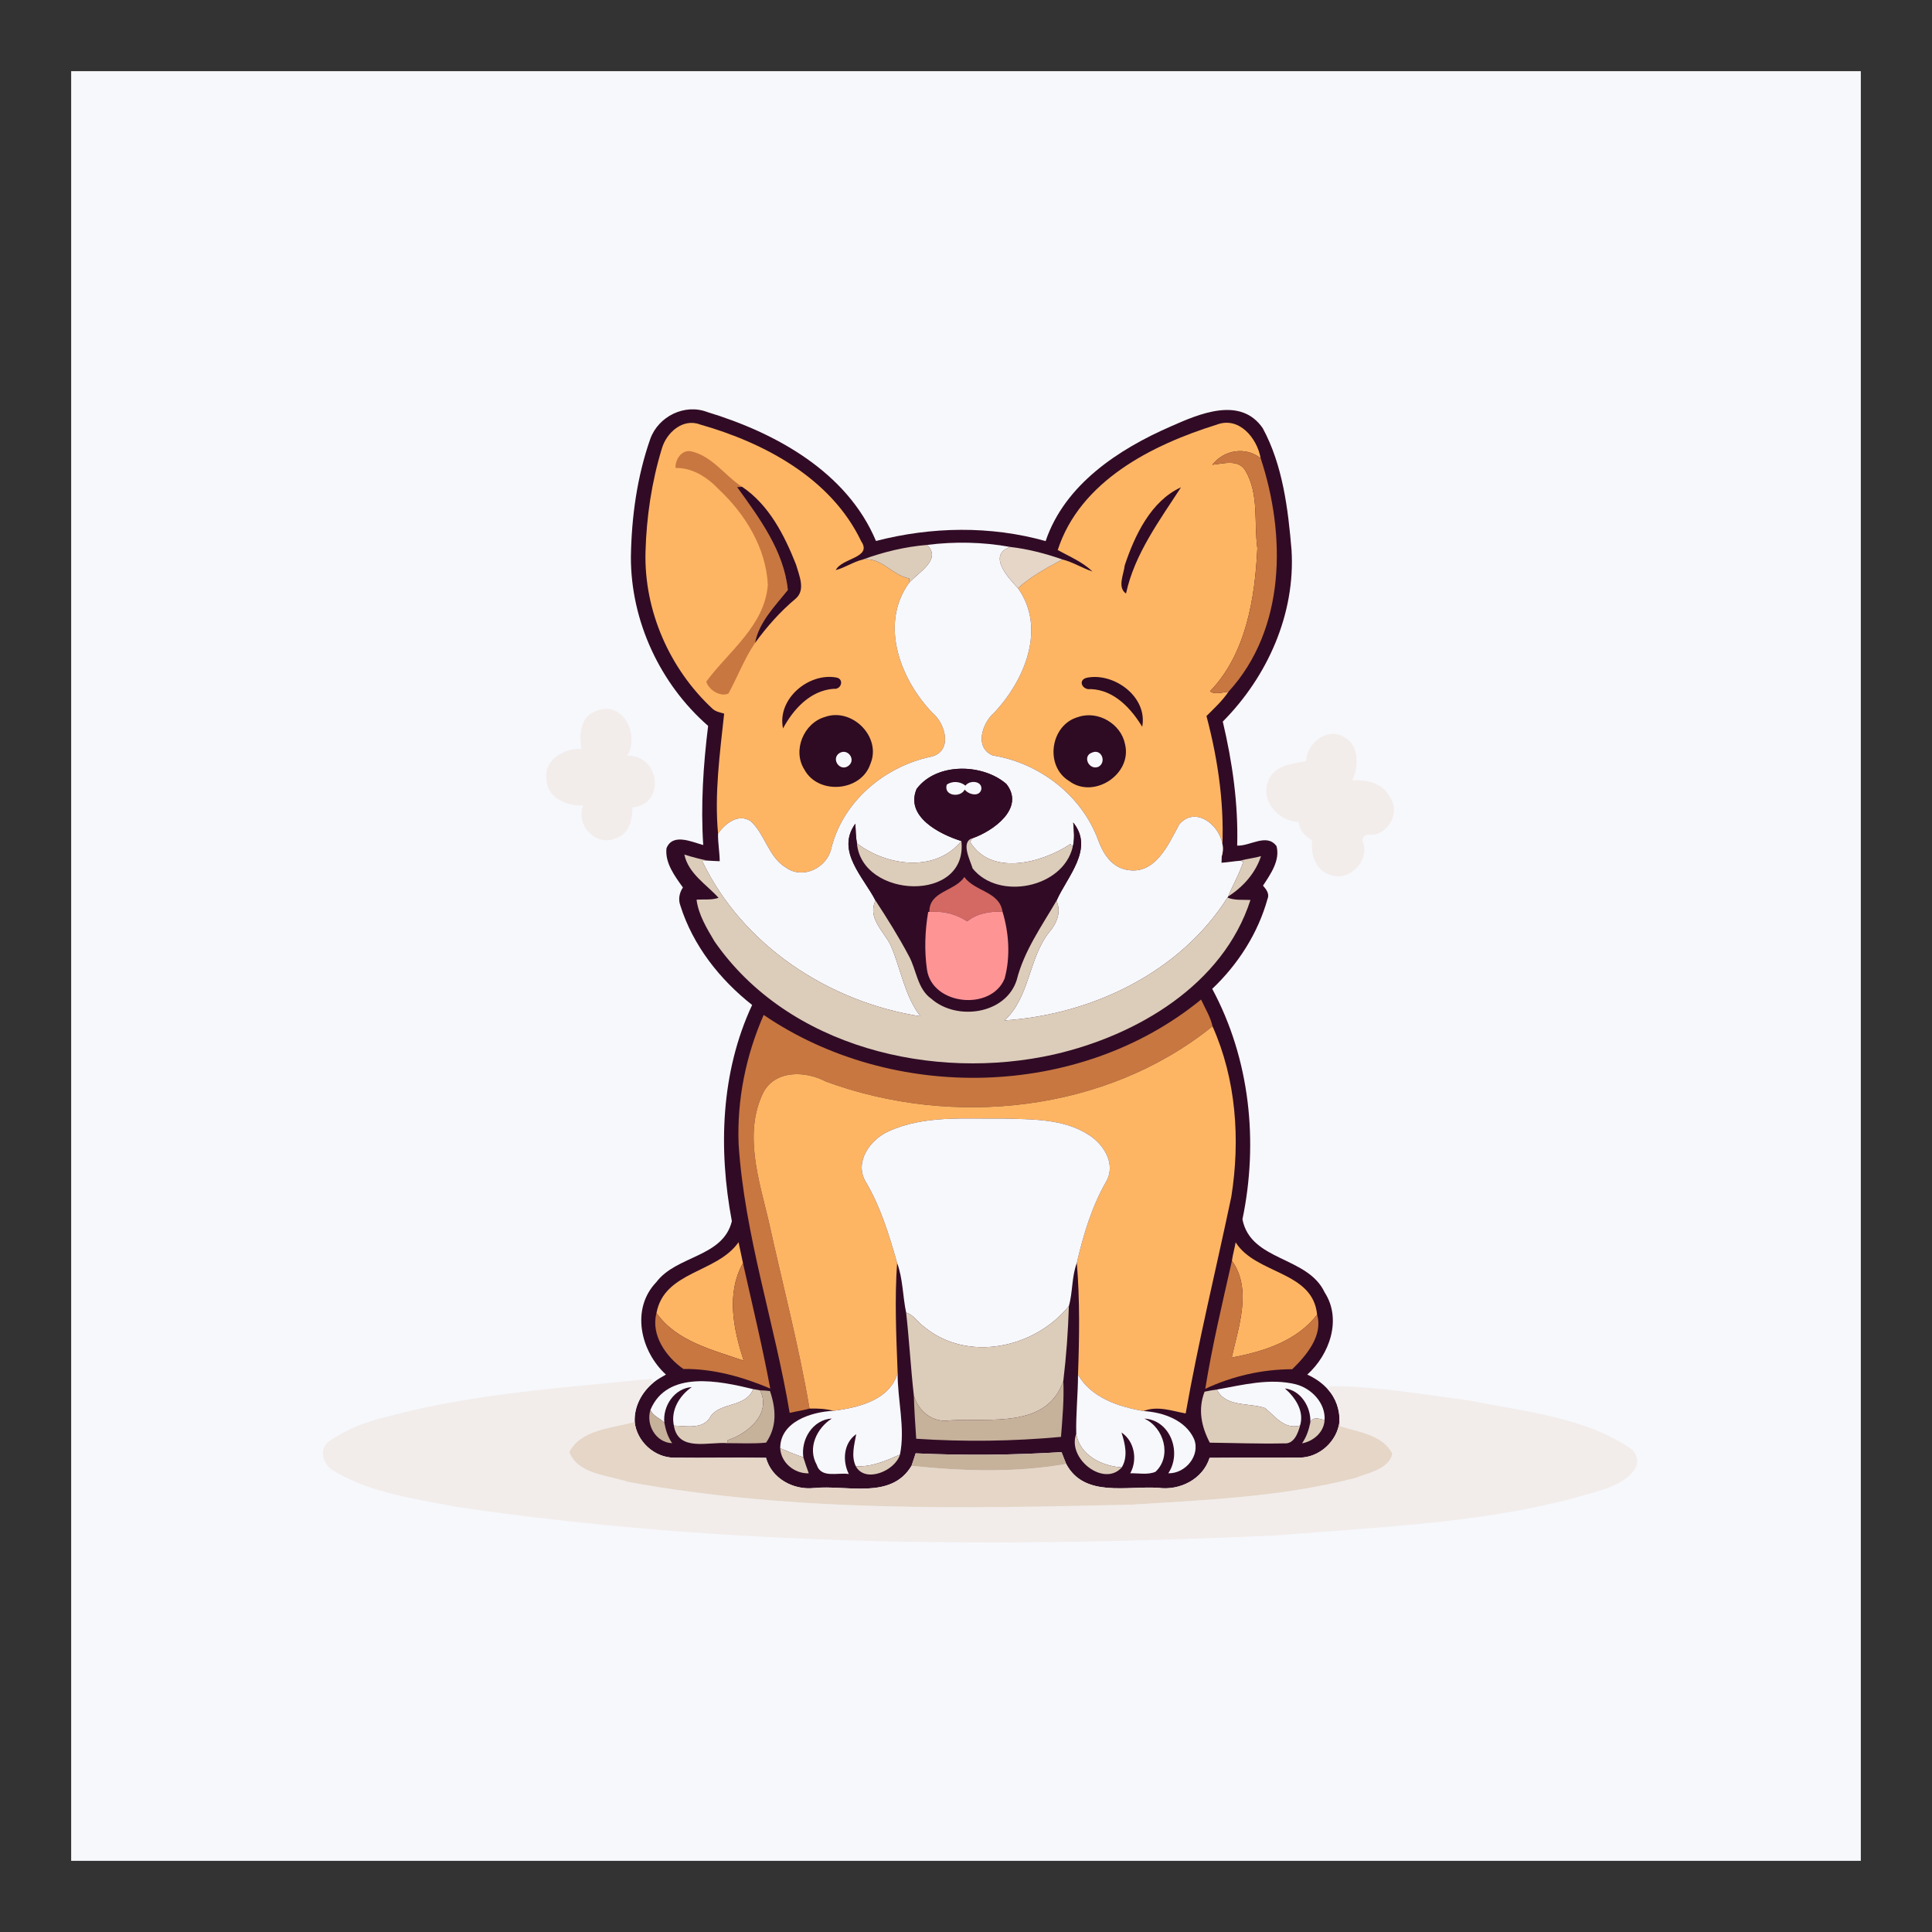 <?xml version="1.0" encoding="UTF-8"?>
<svg id="Layer_1" xmlns="http://www.w3.org/2000/svg" version="1.1" viewBox="0 0 2940.704 2940.703">
  <rect x="0" y="0" width="2940.704" height="2940.703" fill="#333333" stroke="none"/>
  <!-- Generator: Adobe Illustrator 29.8.1, SVG Export Plug-In . SVG Version: 2.1.1 Build 2)  -->
  <path d="M108.335,108.335h2724.033v2724.033H108.335V108.335Z" fill="#f7f8fc"/>
  <path d="M1782.311,648.966c43.041-19.073,105.768-46.288,139.66,2.687,30.485,56.235,38.599,122.607,43.894,185.654,5.958,97.308-36.843,192.783-104.651,260.992,14.575,61.795,23.702,125.161,21.92,188.793,19.258,1.168,45.089-19.447,59.854.771,5.851,21.679-9.127,42.748-20.564,60.171,4.868,5.562,10.24,12.319,6.89,20.193-14.524,52.297-44.931,99.728-84.194,136.893,57.434,106.699,70.602,232.899,46.021,350.77,12.555,64.244,99.224,55.786,125.135,111.302,26.521,41.075,7.395,94.649-26.469,125.084,11.677,5.266,22.478,12.581,31.099,22.185,12.423,13.407,18.647,31.551,17.928,49.746-3.671,29.581-30.458,54.214-60.439,54.428-45.755.399-91.511-.056-137.238.345-10.376,32.643-45.355,50.144-78.211,45.649-47.269-3.273-112.632,15.321-140.111-36.391-2.474-5.959-4.682-11.971-7.048-17.93-73.927,4.521-148.121,5.239-222.074,1.833-2.102,6.335-4.071,12.743-6.332,19.048-31.099,52.193-99.066,28.519-148.518,33.759-31.283,3.377-64.51-14.499-72.916-45.994-46.58-.721-93.187.371-139.767-.214-29.953.081-57.061-24.713-60.119-54.401-1.172-23.569,11.038-45.939,29.155-60.412,5.666-4.575,12.104-8.061,18.409-11.677-38.599-35.303-53.869-99.839-14.605-140.726,30.592-40.833,101.381-37.482,114.947-92.735-20.668-109.598-16.972-226.727,30.86-329.118-49.401-38.863-90.233-90.843-109.229-151.285-3.538-9.311-1.595-19.445,3.884-27.532-12.397-17.317-27.452-37.269-25.033-59.616,9.205-23.648,38.466-9.789,55.945-5-3.936-60.493.055-121.438,7.448-181.345-73.207-63.899-117.714-159.64-117.552-257.027.93-60.894,9.336-122.317,29.553-179.908,12.345-34.211,52.274-54.002,86.749-40.781,104.041,31.576,212.735,91.243,256.734,196.243,84.09-21.788,174.029-23.49,258.226.158,29.182-86.191,111.088-139.953,190.762-174.614Z" fill="#310b25"/>
  <path d="M1007.373,682.884c6.86-24.155,31.868-46.847,58.176-36.765,98.056,27.826,199.649,82.014,245.296,177.78,17.265,25.405-29.447,25.218-38.757,43.867,14.286-3.751,26.734-12.636,41.1-16.07,28.704-3.936,43.467,23.276,70.867,28.891-.239,2.395-.533,4.788-.798,7.183-44.745,63.018-12.662,146.575,36.045,197.28,19.977,16.465,31.31,58.363-1.702,66.637-71.053,14.79-135.004,68.287-152.376,140.112-6.783,29.13-42.669,46.953-68.394,29.103-27.16-16.016-31.948-50.624-54.03-70.895-18.967-12.662-38.97,3.513-49.85,18.86-5.64-60.997,2.792-122.181,9.282-182.675-6.012-1.782-12.636-2.847-17.45-7.18-65.575-60.629-104.651-149.506-102.259-239.075,1.465-53.068,9.339-106.22,24.849-157.055Z" fill="#fdb563"/>
  <path d="M1851.662,646.491c34.209-13.408,61.795,20.403,67.196,50.97-22.692-17.983-55.57-13.007-73.633,9.95,17.185-1.701,40.539-9.178,50.889,9.843,20.403,35.38,12.396,78.34,17.718,117.233-3.619,76.215-17.292,160.915-71.986,217.628,6.092,5.562,19.418,1.705,28.119.665-9.365,13.94-21.84,25.381-33.599,37.113,18.408,69.324,28.462,141.414,23.303,213.212,11.145-34.847-35.78-82.333-64.804-48.228-16.839,31.415-37.455,79.114-82.014,68.58-22.105-5.029-34.66-25.859-41.684-45.781-25.166-67.357-89.436-116.597-159.932-127.744-28.568-11.784-16.413-49.239,1.97-65.094,46.207-49.027,79.779-128.222,36.338-189.46,16.972-16.226,44.346-31.574,67.648-43.784,15.961,3.99,30.061,13.192,45.675,18.302-14.976-14.498-34.821-22.692-52.91-32.642,34.023-104.971,143.25-160.063,241.705-190.762Z" fill="#fdb563"/>
  <path d="M1028.199,712.304c-.666-12.716,9.178-27.958,23.331-25.43,32.533,7.102,51.635,37.134,78.049,54.134-1.94.107-5.798.32-7.712.4,33.863,47.031,71.37,97.255,77.277,156.603-19.473,24.393-44.267,49.187-49.933,80.709-16.013,23.544-26.602,51.557-40.381,76.854-12.342,6.011-30.566-5.908-33.836-18.117,34.37-46.34,88.929-85.126,93.717-147.241-2.793-56.183-34.183-107.337-74.379-145.141-17.211-18.195-40.142-33.383-66.133-32.772Z" fill="#c87741"/>
  <path d="M1845.226,707.41c18.062-22.957,50.94-27.933,73.633-9.95,38.599,116.968,38.412,259.875-48.893,355.319-8.701,1.04-22.027,4.897-28.119-.665,54.694-56.713,68.367-141.414,71.986-217.628-5.321-38.893,2.686-81.853-17.718-117.233-10.35-19.021-33.704-11.544-50.889-9.843Z" fill="#c87741"/>
  <path d="M1121.867,741.408c1.915-.081,5.772-.294,7.712-.4,40.781,27.268,64.51,73.74,82.04,118.272,4.549,16.094,14.976,38.201-.185,51.606-23.624,19.793-44.213,42.911-62.224,67.835,5.666-31.522,30.46-56.316,49.933-80.709-5.907-59.348-43.415-109.572-77.277-156.603Z" fill="#310b25"/>
  <path d="M1711.895,860.716c15.164-45.755,40.062-98.294,85.685-118.965-32.028,49.668-70.707,101.274-83.662,161.715-13.674-9.365-3.352-29.371-2.022-42.75Z" fill="#310b25"/>
  <path d="M1411.134,829.407c41.898-5.32,84.994-4.497,126.572,3.112-35.248,12.313-3.164,46.792,11.838,62.857,43.441,61.239,9.869,140.434-36.338,189.46-18.383,15.854-30.538,53.31-1.97,65.094,70.495,11.147,134.766,60.387,159.932,127.744,7.023,19.922,19.579,40.752,41.684,45.781,44.559,10.534,65.175-37.165,82.014-68.58,29.023-34.105,75.949,13.381,64.804,48.228-.133,3.351-.294,6.706-.399,10.082,9.604-.639,19.101-2.341,28.731-3.086,1.117.345,3.378,1.01,4.495,1.356-5.879,18.411-15.855,35.115-23.038,52.993l-1.091,1.753c-72.41,114.417-207.146,178.339-339.466,187.014,38.971-35.7,36.311-94.224,68.154-134.42,11.412-13.007,18.754-30.779,10.986-47.67,16.175-36.79,58.044-79.06,25.484-119.15,1.117,12.475,2.526,25.165-.825,37.456-.85-1.197-2.527-3.592-3.377-4.788-43.044,28.781-120.906,49.824-152.909-3.512,1.33-1.782,2.686-3.538,4.045-5.32,31.47-11.041,80.15-45.729,51.421-82.466-36.125-31.525-106.462-32.934-136.708,7.474-17.743,42.272,35.115,69.006,68.128,79.328-39.398,48.203-113.271,38.44-158.946,3.457-1.914-9.843-1.782-19.897-2.421-29.847-30.192,41.604,12.478,81.268,30.699,116.994-12.716,26.47,12.316,46.421,22.957,67.835,15.748,35.887,20.884,76.615,45.436,108.351-139.127-21.708-270.832-107.738-332.284-236.518,1.995-.133,6.04-.398,8.061-.533,6.225.268,12.449.878,18.702.958-.135-14.046-2.847-27.932-2.554-41.978,10.88-15.348,30.883-31.522,49.85-18.86,22.082,20.271,26.87,54.879,54.03,70.895,25.724,17.85,61.61.026,68.394-29.103,17.372-71.825,81.323-125.322,152.376-140.112,33.011-8.274,21.679-50.172,1.702-66.637-48.707-50.705-80.79-134.262-36.045-197.28,13.327-16.014,51.102-35.538,27.877-58.363Z" fill="#f7f8fc"/>
  <path d="M1313.188,851.697c31.416-11.571,64.562-19.525,97.946-22.289,23.225,22.825-14.55,42.35-27.877,58.363.265-2.395.559-4.788.798-7.183-27.4-5.614-42.163-32.827-70.867-28.891Z" fill="#dccdba"/>
  <path d="M1537.706,832.52c26.87,3.058,53.816,10.08,79.486,19.073-23.303,12.21-50.677,27.558-67.648,43.784-15.002-16.065-47.086-50.544-11.838-62.857Z" fill="#e5d6c7"/>
  <path d="M1191.83,1108.753c-9.417-44.771,39.024-85.365,81.374-77.465,12.236,2.527,7.155,18.754-4.097,17.133-35.725,2.525-61.449,30.857-77.277,60.332Z" fill="#310b25"/>
  <path d="M1654.275,1031.582c41.527-8.355,92.92,29.288,84.274,74.644-16.651-27.509-42.615-56.158-78.449-57.353-12.423,2.047-20.375-13.753-5.825-17.291Z" fill="#2e0b22"/>
  <path d="M904.929,1083.268c41.895-20.19,70.147,34.557,49.611,67.063,49.053-2.689,59.961,73.926,8.246,78.689-.478,18.46-4.681,40.222-24.82,46.686-30.06,14.124-62.486-19.5-50.463-49.533-24.526.958-55.728-11.812-55.596-40.381-4.655-29.182,27.238-47.619,52.937-45.782-2.874-20.271-2.661-47.431,20.086-56.742Z" fill="#f2edeb"/>
  <path d="M1255.833,1091.223c41.181-14.631,86.404,30.67,68.978,71.503-13.938,42.324-79.564,47.645-100.526,8.513-18.411-28.942-.907-70.84,31.548-80.016Z" fill="#2e0b22"/>
  <path d="M1641.533,1091.223c29.873-10.001,64.75,10.56,70.841,41.311,11.438,45.836-47.645,84.541-85.178,56.184-37.775-23.116-28.28-86.085,14.337-97.495Z" fill="#2e0b22"/>
  <path d="M1988.13,1158.367c.904-27.509,31.338-51.557,57.274-36.819,24.578,13.753,22.689,44.293,13.034,66.346,22.427-1.943,48.096,4.84,58.098,27.187,15.057,22.905-4.494,56.768-31.681,55.599-7.822-1.491-13.488,5.079-9.791,12.395,9.391,28.519-22.825,59.989-50.996,48.416-21.84-6.863-29.369-31.628-27.027-52.377-10.322-6.412-19.472-14.605-20.217-28.013-31.338-.478-60.413-33.943-45.463-64.616,10.002-22.612,36.204-23.757,56.768-28.116Z" fill="#f2edeb"/>
  <path d="M1277.14,1146.635c13.195-8.885,26.763,10.267,13.94,19.284-12.662,8.887-26.227-10.373-13.94-19.284Z" fill="#f7f8fc"/>
  <path d="M1672.126,1167.064c-14.551,6.17-25.327-16.387-9.894-21.575,14.417-6.279,22.344,14.472,9.894,21.575Z" fill="#f7f8fc"/>
  <path d="M1395.173,1200.82c30.246-40.407,100.583-38.998,136.708-7.474,28.729,36.736-19.951,71.425-51.421,82.466-18.809,5.24-3.913,33.039.026,46.101,39.212,48.974,137.105,29.901,152.215-32.481,3.352-12.29,1.942-24.98.825-37.456,32.56,40.09-9.31,82.359-25.484,119.15-22.611,38.786-49.4,76.348-60.493,120.532-16.601,52.248-91.191,62.568-129.816,28.704-21.973-15.51-22.531-44.397-34.795-66.131-15.244-28.703-32.536-56.264-50.305-83.479-18.221-35.726-60.891-75.389-30.699-116.994.639,9.95.507,20.003,2.421,29.847,7.368,84.329,169.4,91.192,158.946-3.457-33.013-10.322-85.871-37.056-68.128-79.328Z" fill="#310b25"/>
  <path d="M1441.115,1194.199c8.646-5.827,20.43-4.869,28.436,1.621,6.224-8.778,25.54-7.448,24.181,5.453-2.738,12.319-19.471,8.329-25.324.533-6.65,13.143-32.72,9.578-27.293-7.606Z" fill="#f7f8fc"/>
  <path d="M1480.486,1321.914c-3.939-13.062-18.835-40.861-.026-46.101-1.359,1.782-2.715,3.538-4.045,5.32,32.003,53.336,109.865,32.293,152.909,3.512.85,1.195,2.527,3.59,3.377,4.788-15.109,62.382-113.003,81.455-152.215,32.481Z" fill="#dccdba"/>
  <path d="M1304.355,1283.606c45.675,34.982,119.547,44.745,158.946-3.457,10.454,94.649-151.578,87.786-158.946,3.457Z" fill="#dccdba"/>
  <path d="M1041.635,1300.713c11.545,3.696,23.248,6.809,35.168,9.175-2.021.135-6.066.4-8.061.533,61.452,128.78,193.157,214.81,332.284,236.518-24.552-31.735-29.688-72.464-45.436-108.351-10.641-21.414-35.673-41.365-22.957-67.835,17.769,27.215,35.06,54.776,50.305,83.479,12.264,21.734,12.823,50.622,34.795,66.131,38.625,33.864,113.216,23.544,129.816-28.704,11.093-44.184,37.882-81.747,60.493-120.532,7.768,16.891.426,34.663-10.986,47.67-31.844,40.196-29.184,98.72-68.154,134.42,132.319-8.675,267.056-72.597,339.466-187.014,11.066,4.549,23.224,3.086,34.931,3.645-41.527,129.047-172.567,206.033-298.316,235-184.405,41.659-405.439-10.428-517.38-171.873-11.704-19.767-24.394-40.41-27.399-63.525,11.147-.904,22.744.878,33.52-2.873-18.596-20.616-45.756-36.551-52.087-65.865Z" fill="#dccdba"/>
  <path d="M1888.001,1310.102c10.215-3.165,21.095-3.858,31.39-6.997-8.326,25.75-27.398,47.06-49.933,61.346,7.183-17.878,17.159-34.582,23.038-52.993-1.117-.346-3.378-1.011-4.495-1.356Z" fill="#dccdba"/>
  <path d="M1414.62,1387.966c-.533-31.763,38.625-31.018,53.175-53.045,16.309,22.373,53.31,21.814,58.127,52.671-19.048-.53-38.627,2.395-53.711,14.873-16.838-11.306-37.029-16.255-57.591-14.499Z" fill="#d36962"/>
  <path d="M1412.81,1387.992l1.811-.026c20.562-1.756,40.752,3.193,57.591,14.499,15.084-12.478,34.663-15.402,53.711-14.873,9.895,32.561,12.184,68.845,3.245,101.781-20.165,49.772-110.053,40.991-118.165-13.223-4.229-29.127-3.139-59.135,1.808-88.158Z" fill="#ff9495"/>
  <path d="M1162.406,1544.837c196.456,133.939,480.244,128.406,665.767-23.436,6.037,13.352,14.418,26.574,17.398,40.753-162.511,131.095-395.413,155.036-588.648,84.009-31.15-16.52-77.917-17.982-95.741,18.117-29.288,61.769-6.037,131.493,8.752,194.033,20.855,95.182,45.942,189.593,62.223,285.679-9.95,2.793-20.193,4.175-30.195,6.57-22.902-136.815-68.687-270.09-77.704-408.897-2.712-67.489,11.067-135.06,38.147-196.828Z" fill="#c87741"/>
  <path d="M1256.923,1646.163c193.235,71.027,426.137,47.086,588.648-84.009,36.045,80.496,42.401,172.728,28.648,259.291-23.063,110.023-50.011,219.278-69.51,330.022-20.698-3.91-43.122-12.13-64.085-3.697-37.774-6.544-79.486-20.006-99.782-55.359,2.073-56.662,2.925-113.562-1.81-170.12,10.03-42.935,22.718-85.523,44.77-123.989,15.084-26.311-3.563-56.397-26.362-70.708-38.545-25.246-86.96-23.703-131.198-25.06-58.099.851-119.602-5.4-173.924,19.577-27.748,12.372-52.487,46.582-34.688,76.48,22.744,38.415,35.645,81.137,47.855,123.729-3.91,55.65-1.331,111.592.826,167.243-11.467,41.688-60.28,53.045-97.736,57.888-11.89-3.219-24.207-3.806-36.417-3.458-16.281-96.086-41.368-190.497-62.223-285.679-14.79-62.54-38.041-132.264-8.752-194.033,17.824-36.1,64.59-34.637,95.741-18.117Z" fill="#fdb563"/>
  <path d="M1352.318,1722.11c54.321-24.978,115.825-18.727,173.924-19.577,44.238,1.356,92.653-.186,131.198,25.06,22.799,14.311,41.446,44.396,26.362,70.708-22.053,38.466-34.74,81.055-44.77,123.989-7.926,20.99-6.063,44.639-12.104,65.681-52.113,64.323-154.582,86.509-220.982,31.045-9.311-6.492-15.322-17.904-26.706-21.068-5.32-25.059-4.791-51.474-13.755-75.628-12.21-42.592-25.111-85.314-47.855-123.729-17.798-29.898,6.941-64.108,34.688-76.48Z" fill="#f7f8fc"/>
  <path d="M999.231,1998.558c11.997-64.084,92.283-60.678,124.897-107.816,2.447,10.534,4.335,21.228,6.73,31.816-25.937,46.951-14.34,100.367,1.089,148.597-47.245-16.491-102.23-29.313-132.716-72.597Z" fill="#fdb563"/>
  <path d="M1880.789,1891.007c30.86,48.948,117.662,43.334,123.967,110.026-30.911,40.381-82.014,56.423-129.977,65.307,10.427-47.03,31.363-104.199.345-147.347,1.305-9.445,3.99-18.621,5.666-27.986Z" fill="#fdb563"/>
  <path d="M1875.123,1918.993c31.019,43.147,10.082,100.316-.345,147.347,47.964-8.884,99.066-24.926,129.977-65.307,9.256,31.684-16.122,62.034-37.856,83.076-45.727.055-90.95,10.428-132.369,29.821,10.534-65.495,26.018-130.243,40.593-194.938Z" fill="#c87741"/>
  <path d="M1130.858,1922.558c14.231,63.525,29.582,126.892,41.524,190.921-42.03-17.663-86.269-30.324-132.238-29.767-26.257-18.33-49.824-51.767-40.914-85.154,30.486,43.283,85.472,56.105,132.716,72.597-15.429-48.229-27.026-101.646-1.089-148.597Z" fill="#c87741"/>
  <path d="M1405.946,2019.016c66.4,55.464,168.869,33.278,220.982-31.045-1.117,37.96-3.936,76.481-8.458,114.043-24.739,72.81-111.996,56.209-172.035,59.906-26.07,4.365-48.497-13.407-55.467-37.801-4.733-41.924-6.996-84.193-11.729-126.172,11.384,3.164,17.395,14.576,26.706,21.068Z" fill="#dccdba"/>
  <path d="M1268.575,2147.45c37.456-4.843,86.269-16.2,97.736-57.888-.319,41.394,11.81,83.718,3.539,124.471-21.23,9.284-43.176,19.234-67.224,17.691-7.448-15.616-2.18-32.775.639-48.788-19.419,13.459-21.282,40.833-11.28,60.678-16.465-2.767-42.295,7.157-48.868-14.124-14.337-25.592.081-55.812,23.066-70.389-29.158,1.834-47.379,31.709-43.389,59.163-11.945-4.097-23.596-8.94-35.221-13.888-.133-40.434,47.512-55.439,81.003-56.927Z" fill="#f7f8fc"/>
  <path d="M1640.843,2092.41c20.296,35.353,62.008,48.815,99.782,55.359,29.582,1.86,63.525,13.408,76.746,42.296,10.321,25.245-13.14,53.229-39.131,52.405,20.99-31.15,3.486-80.896-36.498-83.236,29.954,13.62,42.404,57.274,17.027,81.003-11.971,5.001-25.753,1.914-38.441,2.26,11.413-20.403,6.57-48.787-13.326-62.114,5.479,16.998,10.32,36.683.452,53.098-30.302-1.837-63.66-18.224-69.3-50.944-.718-30.005,2.66-60.067,2.688-90.126Z" fill="#f7f8fc"/>
  <path d="M589.322,2156.335c130.908-35.461,267.03-43.867,401.289-57.646,1.146,1.304,3.46,3.936,4.604,5.24-18.117,14.473-30.327,36.843-29.155,60.412-33.759,9.472-82.228,11.28-99.464,45.862,13.088,34.156,59.454,35.193,90.073,45.543,252.586,46.021,510.943,40.436,766.401,34.45,113.827-7.077,229.122-11.919,340.078-40.622,19.923-7.955,50.331-13.008,56.21-36.736-14.047-28.357-51.234-33.307-78.902-41.607-.426-1.756-1.224-5.266-1.623-7.021.72-18.195-5.505-36.339-17.928-49.746.982-1.169,2.977-3.512,3.962-4.682,71.931.346,143.518,12.901,214.81,22.479,83.079,16.784,173.471,24.819,244.845,74.35,24.286,28.332-16.946,51.209-40.194,59.296-162.22,52.62-334.731,57.194-503.017,71.267-415.601,18.676-834.235,17.452-1246.642-43.545-62.301-12.319-127.902-20.539-183.527-52.964-17.453-7.822-28.093-32.136-11.199-46.183,26.495-18.887,57.753-30.886,89.381-38.147Z" fill="#f2edeb"/>
  <path d="M990.026,2145.987c25.672-61.212,105.503-43.922,156.447-31.605-11.306,27.88-47.538,19.635-64.005,40.091-10.722,21.972-36.949,16.122-56.742,15.482-5.081-23.516,8.458-45.648,27.241-58.685-26.521,1.889-44.371,28.89-41.765,54.162-6.383-6.838-17.689-10.163-21.175-19.445Z" fill="#f7f8fc"/>
  <path d="M1446.436,2161.92c60.039-3.697,147.295,12.903,172.035-59.906,1.304,28.171-1.385,57.379-3.539,85.071-73.262,6.757-146.949,7.69-220.37,2.848-1.436-21.921-3.005-43.867-3.593-65.814,6.97,24.394,29.397,42.166,55.467,37.801Z" fill="#c6b19b"/>
  <path d="M1852.222,2115.076c39.369-7.102,80.231-17.798,120.054-8.035,24.101,6.172,45.62,28.729,43.867,54.694-7.183-2.288-17.85-6.146-21.656,3.19,1.117-23.035-14.499-48.84-38.73-51.555,15.828,13.809,29.766,34.505,23.09,56.423-23.781,6.519-37.536-13.727-53.392-26.602-23.913-8.352-59.986-1.011-73.232-28.116Z" fill="#f7f8fc"/>
  <path d="M1146.474,2114.382c3.484.587,6.942,1.198,10.454,1.837,17.611,35.406-18.676,66.134-49.346,75.841.052,1.146.158,3.459.213,4.603-28.545-2.607-75.524,13.912-82.068-26.708,19.793.64,46.021,6.489,56.742-15.482,16.467-20.456,52.7-12.211,64.005-40.091Z" fill="#dccdba"/>
  <path d="M1833.493,2118.32c6.198-1.304,12.423-2.502,18.728-3.244,13.246,27.105,49.319,19.765,73.232,28.116,15.856,12.875,29.61,33.12,53.392,26.602-3.112,11.758-9.337,28.598-24.287,27.161-37.722.878-75.445-.638-113.139-1.063-12.715-24.422-18.354-50.517-7.927-77.571Z" fill="#dccdba"/>
  <path d="M1156.927,2116.219c5.027.106,10.082.478,15.083,1.117,9.256,27.612,10.854,53.869-5.905,78.502-19.367,1.942-38.892.745-58.311.825-.055-1.145-.161-3.457-.213-4.603,30.67-9.707,66.957-40.435,49.346-75.841Z" fill="#c6b19b"/>
  <path d="M1023.092,2196.663c-24.897-.852-40.193-28.199-33.065-50.676,3.486,9.282,14.793,12.608,21.175,19.445,1.969,11.093,5.32,21.921,11.89,31.23Z" fill="#c6b19b"/>
  <path d="M1994.486,2164.926c3.807-9.337,14.474-5.478,21.656-3.19-1.092,18.38-17.027,32.028-34.317,35.167,6.809-9.524,10.347-20.643,12.661-31.977Z" fill="#dccdba"/>
  <path d="M866.595,2210.203c17.236-34.582,65.704-36.391,99.464-45.862,3.058,29.688,30.166,54.482,60.119,54.401,46.58.585,93.188-.507,139.767.214,8.406,31.495,41.633,49.371,72.916,45.994,49.452-5.24,117.419,18.435,148.518-33.759,77.572,8.035,158.521,10.854,235.453-2.951,27.48,51.712,92.842,33.117,140.111,36.391,32.855,4.494,67.835-13.007,78.211-45.649,45.728-.4,91.483.055,137.238-.345,29.981-.214,56.769-24.847,60.439-54.428.399,1.756,1.197,5.266,1.623,7.021,27.668,8.301,64.856,13.25,78.902,41.607-5.879,23.728-36.287,28.781-56.21,36.736-110.956,28.703-226.251,33.545-340.078,40.622-255.458,5.985-513.816,11.571-766.401-34.45-30.619-10.35-76.985-11.387-90.073-45.543Z" fill="#e5d6c7"/>
  <path d="M1638.154,2182.536c5.64,32.721,38.998,49.107,69.3,50.944-26.684,30.592-83.557-12.981-69.3-50.944Z" fill="#dccdba"/>
  <path d="M1187.572,2204.377c11.625,4.948,23.276,9.791,35.221,13.888,2.66,8.113,5.162,16.252,8.22,24.259-21.627.826-42.35-16.094-43.441-38.146Z" fill="#dccdba"/>
  <path d="M1393.711,2212.144c73.953,3.406,148.147,2.689,222.074-1.833,2.366,5.959,4.574,11.971,7.048,17.93-76.933,13.805-157.881,10.986-235.453,2.951,2.26-6.305,4.229-12.713,6.332-19.048Z" fill="#c6b19b"/>
  <path d="M1302.625,2231.725c24.048,1.543,45.994-8.407,67.224-17.691-7.502,25.032-53.204,43.974-67.224,17.691Z" fill="#dccdba"/>
</svg>
